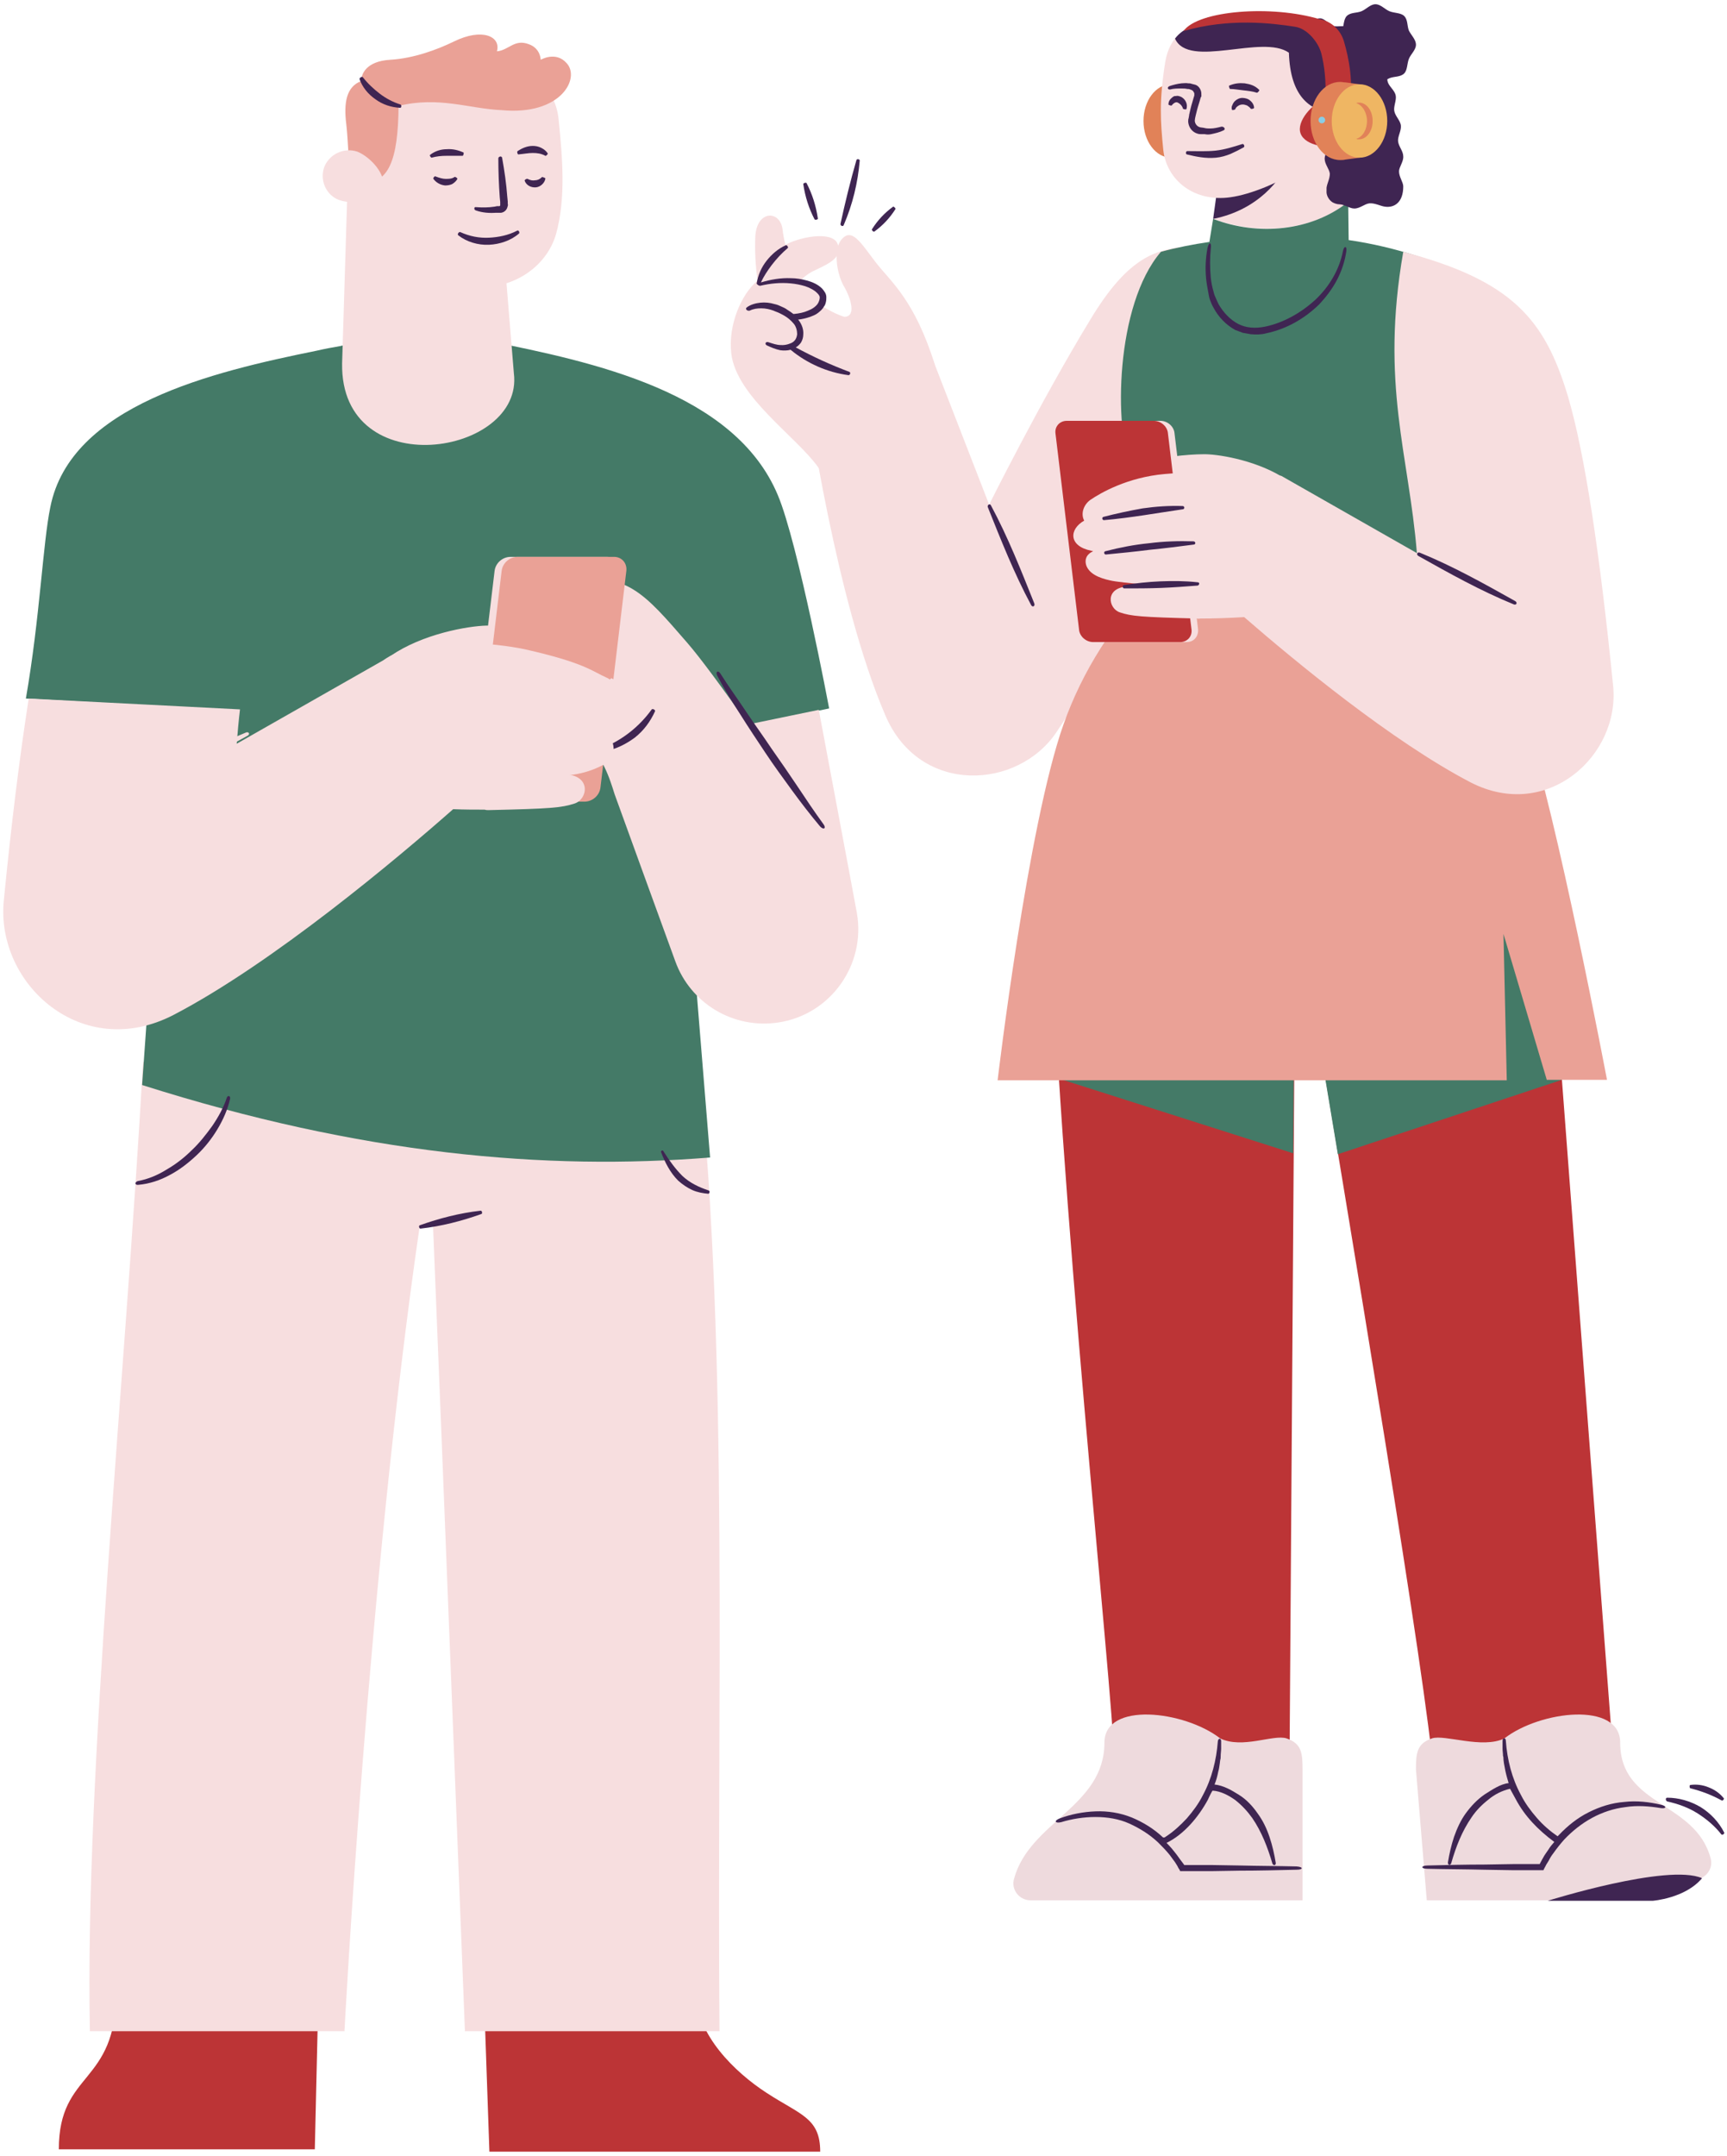 <svg viewBox="0 0 367 458" xmlns="http://www.w3.org/2000/svg">
  <path d="M243 25.7C243 21.4 245.6 17.9 248.9 17.9L251.9 17.5C252.3 17.4 252.6 17.4 253 17.4C256.5 17.4 259.3 21.1 259.3 25.7C259.3 30.3 256.5 34 253 34C252.6 34 252.3 33.9 251.9 33.9L248.9 33.5C245.6 33.5 243 30 243 25.7Z" fill="#E18258" />
  <path d="M250.6 52.5C264.7 71.9 262.6 85.9 256 101.6C251.1 113.3 240.2 131.9 224.6 155.4C216.4 167.8 195.5 169 188.2 152.1C177.6 127.6 171.6 85 171.6 85L198.2 76.3L210.2 107.2C210.2 107.2 221.1 85.3 231.7 67.9C239.4 55.1 245 53.4 250.6 52.5Z" fill="#F7DEDF" />
  <path d="M155.4 75.1C156.5 84.3 169.2 92.7 173.9 99.3C178.2 105.5 194.8 98.8 198.1 90.6C199.8 86.5 199.7 81.5 198.3 77.6H198.7C194.3 63.5 189.2 59.8 186 55.6C182.8 51.4 181 48.3 178.8 50.9C178.5 51.3 178.3 51.7 178.1 52.2C177.6 49.1 170.9 50 167.1 51.9C167 51.9 167 52 166.9 52C166.6 50.8 166.4 49.7 166.3 48.7C165.7 44.5 160.7 44.7 160.5 50.4C160.4 53 160.5 56.4 161 59.6C157.5 62.5 154.7 69.1 155.4 75.1ZM179.4 67.3C177.8 66.8 176.1 65.9 174.5 64.9C174.7 64.6 174.9 64.3 175 64C175.6 62.1 173.6 60.3 170.1 59.7C170.6 59 171.4 58.4 172.4 57.8C174.8 56.6 176.9 55.8 177.8 54.4C177.7 56.9 178.6 59.7 179.5 61.1C180.7 63.2 182.1 67.3 179.4 67.3Z" fill="#F7DEDF" />
  <path d="M222.6 171.5H222.7C224.5 143.3 247.1 111 274.8 110.6C274.9 110.6 274.9 110.6 275 110.6C275.1 110.6 275.2 110.6 275.3 110.6C289.6 111 303.1 127.2 312.8 142.8C322.3 158.1 327.9 175.5 329.2 193.5C333.1 245.3 342.6 370.1 342.6 370.1C343.6 392.9 307.2 399.7 304.7 377.3C303.1 356.9 288.1 267.7 275.3 190.7L274 379.4C273.2 400.3 238.2 400.8 236.6 370.1C234.9 343.3 223.2 233.4 222.8 176.4C222.8 175.9 222.8 175.5 222.8 175C222.8 174.7 222.8 174.4 222.8 174.2C222.6 173.4 222.6 172.5 222.6 171.5Z" fill="#BC3436" />
  <path d="M222.6 171.5H222.7C224.5 143.3 247.1 111 274.8 110.6C274.9 110.6 274.9 110.6 275 110.6C275.1 110.6 275.2 110.6 275.3 110.6C289.6 111 303.1 127.2 312.8 142.8C322.3 158.1 327.9 175.6 329.2 193.6C330 203.7 330.9 216.3 331.9 229.4L284.3 245.2C281.3 227.1 278.2 208.6 275.2 190.7L274.8 245L224.9 229.1C223.4 207.5 222.8 192.6 222.7 176.4C222.7 175.9 222.7 175.5 222.7 175C222.7 174.7 222.7 174.4 222.7 174.2C222.6 173.4 222.6 172.5 222.6 171.5Z" fill="#447A67" />
  <path d="M319.5 198.4L320.2 229.5H212C212 229.5 218.4 175.3 226 153.9C234 131.3 253.1 110.7 275.4 110.7C297.4 110.7 316.6 130.6 324.1 153.1C330.9 173.4 341.5 229.4 341.5 229.4H328.7L319.5 198.4Z" fill="#EAA196" />
  <path d="M297.8 81.7L303.2 115.8L309.2 103.4L297.8 81.7Z" fill="#3F2552" />
  <path d="M286.6 42.9C278.8 49.1 267.5 50.1 257.9 46.5L259.1 37.8L285.2 22.4L286.7 23.3V42.9H286.6Z" fill="#F7DEDF" />
  <path d="M256.9 63.3C257 63.5 257 63.6 257.1 63.8C257.1 63.6 257 63.4 256.9 63.3Z" fill="#F7DEDF" />
  <path d="M280.1 63.5L278.6 64.7L280.1 63.5Z" fill="#F7DEDF" />
  <path d="M256.2 59.6C256.2 60.8 256.5 61.9 256.8 63C256.4 61.9 256.2 60.8 256.2 59.6Z" fill="#F7DEDF" />
  <path d="M246.7 53.5C250 52.6 253.5 51.9 257 51.4L257.8 46.5C267.4 50.2 278.7 49.1 286.5 42.9L286.6 51C296.3 52.4 306.6 55.7 315.1 60.2C320.6 63.2 322.9 69.9 320.4 75.6L301.1 120.1H249L240.4 99.7C236.7 91 237 64.8 246.7 53.5Z" fill="#447A67" />
  <path d="M273.8 34.3C274.7 32.1 275.7 29.8 276.5 27.5L259 37.8L257.8 46.5C267.4 44.6 272.3 38 273.8 34.3Z" fill="#3F2552" />
  <path d="M300.9 9.5C300.9 10.6 299.8 11.5 299.4 12.5C299 13.5 299.1 14.9 298.4 15.6C297.6 16.4 296.3 16.2 295.3 16.6C294.3 17 293.4 18.1 292.3 18.1C291.2 18.1 290.3 17 289.3 16.6C288.3 16.2 286.9 16.3 286.2 15.6C285.4 14.8 285.6 13.5 285.2 12.5C284.8 11.5 283.7 10.6 283.7 9.5C283.7 8.4 284.8 7.5 285.2 6.5C285.6 5.5 285.5 4.1 286.2 3.4C287 2.6 288.3 2.8 289.3 2.4C290.3 2 291.2 0.9 292.3 0.9C293.4 0.9 294.3 2 295.3 2.4C296.3 2.8 297.7 2.7 298.4 3.4C299.2 4.2 299 5.5 299.4 6.5C299.9 7.5 300.9 8.4 300.9 9.5Z" fill="#3F2552" />
  <path d="M286.6 22.3C286.6 31.9 270.1 40.7 261.5 41.9C253.9 43 247.9 38.4 247.2 31.8C246.6 25.7 246.3 21.6 247.6 13.3C248.5 7.6 252.2 5.1 256.9 5.1H277.2C282.4 5.1 286.6 9.3 286.6 14.5V22.3Z" fill="#F7DEDF" />
  <path d="M253.1 5.7C254.5 5.2 255.8 3.7 257.3 3.7C258.7 3.7 258.7 4.6 260.2 4.6C261.6 4.6 261.6 3.7 263.1 3.7C264.5 3.7 264.5 4.6 266 4.6C267.4 4.6 267.4 3.7 268.9 3.7C270.3 3.7 270.3 4.6 271.8 4.6C273.2 4.6 273.2 3.7 274.7 3.7C276.1 3.7 276.7 4.7 277.6 4.6C278.5 4.6 279.7 3.8 280.7 3.9C281.7 4.1 282.4 5.2 283.3 5.5C284.2 5.8 285.5 5.3 286.4 5.8C287.3 6.3 287.6 7.6 288.4 8.2C289.2 8.8 290.5 8.7 291.2 9.4C291.9 10.1 291.8 11.5 292.4 12.3C293 13.1 294.3 13.5 294.7 14.3C295.1 15.2 294.6 16.4 294.9 17.4C295.2 18.4 296.4 19.2 296.6 20.3C296.8 21.3 296.1 22.6 296.3 23.6C296.5 24.7 297.6 25.6 297.7 26.7C297.8 27.8 297 29 297.1 30C297.2 31.1 298.2 32.1 298.2 33.2C298.3 34.3 297.3 35.5 297.3 36.4C297.3 37.6 298.2 38.7 298.2 39.6C298.2 43 296.3 44.2 294.3 43.9C293.4 43.8 292.2 43.1 291 43.2C290 43.3 289 44.3 287.8 44.3C286.8 44.3 285.7 43.4 284.6 43.4C284.1 43.4 283.6 43.2 283.2 43C282.4 42.5 281.8 41.5 281.9 40.5V39.9C282 39 282.6 38 282.6 36.9C282.5 35.9 281.5 34.9 281.5 33.7C281.5 32.7 282.4 31.6 282.4 30.5C282.4 29.5 281.5 28.3 281.6 27.2C281.7 26.1 282.7 25.1 282.8 24.1V24C278.3 23.3 274.2 20.5 273.9 11.2C268.3 7.2 252.6 14.7 249.7 8.2C250.6 7 251.8 6.2 253.1 5.7Z" fill="#3F2552" />
  <path d="M281.6 21.1C281.9 17.3 281.4 13.8 280.8 11.4C280.2 9 277.8 6.1 275.3 5.7C270.2 4.9 261.2 3.8 251.5 6.6C254.6 2.2 270.3 1 280.5 4.1C280.5 4.1 280.5 4.1 280.6 4.1C283 4.6 284.9 6.4 285.6 8.8C286.6 12.2 287.8 17.7 286.6 23.4C284.6 32.5 281.6 21.1 281.6 21.1Z" fill="#BC3436" />
  <path d="M288.2 24.1C289.2 26.8 287.8 29.8 285.1 30.7C282.4 31.7 277.4 31 276.4 28.4C275.4 25.8 278.9 22 281.6 21C284.3 20 287.2 21.5 288.2 24.1Z" fill="#BC3436" />
  <path d="M276.8 375.9V403.7H219C216.6 403.7 214.8 401.4 215.5 399.1C218.8 387 234.7 383.8 234.7 370.2C234.7 361.4 251.7 363.4 259.3 369.3C264 371.6 270.6 368.4 273.4 369.3C276.6 370.4 276.8 372.4 276.8 375.9Z" fill="#EEDADD" />
  <path d="M300.9 375.9L303.2 403.7H331L360 399.3C362.4 399.3 364.2 397 363.5 394.7C360.2 382.6 344.3 383.8 344.3 370.2C344.3 361.4 327.3 363.4 319.7 369.3C315 371.6 307 368.4 304.3 369.3C301.1 370.4 300.9 372.4 300.9 375.9Z" fill="#EEDADD" />
  <path d="M361.7 399C358.1 403.3 351.2 403.8 351.2 403.8H328.9C328.9 403.8 354.4 395.8 361.7 399Z" fill="#3F2552" />
  <path d="M272.3 101.2C266.3 97.6 258.4 96.4 255.6 96.5C252.8 96.5 245.2 97.1 244 98.6C242.8 100.1 245 104.1 248.9 104.6C252.8 105.1 276.9 103.9 272.3 101.2Z" fill="#F7DEDF" />
  <path d="M252.2 136.4H233.7C232.2 136.4 230.8 135.2 230.7 133.7L225.7 92.1C225.5 90.6 226.6 89.4 228.1 89.4H246.6C248.1 89.4 249.5 90.6 249.6 92.1L254.6 133.7C254.7 135.2 253.7 136.4 252.2 136.4Z" fill="#F7DEDF" />
  <path d="M250.8 136.4H232.3C230.8 136.4 229.4 135.2 229.3 133.7L224.3 92.1C224.1 90.6 225.2 89.4 226.7 89.4H245.2C246.7 89.4 248.1 90.6 248.2 92.1L253.2 133.7C253.4 135.2 252.3 136.4 250.8 136.4Z" fill="#BC3436" />
  <path d="M230.4 110.6C229.6 109.1 230.3 107.2 231.7 106.2C233.9 104.7 239.6 101.4 247.5 100.7C263.2 99.3 272.3 101.1 272.3 101.1L301.1 117.5C299.4 96.5 293.3 81.7 298.2 53.5C321.4 59.6 328.3 67.9 333.2 84.2C336.8 96.4 340 117.7 342.8 145.7C344.3 160.5 328.8 174.6 312.5 166.2C295.8 157.5 275.1 140.4 264.4 131.1C261.1 131.3 257.8 131.4 255.1 131.4C254.9 131.4 254.7 131.5 254.4 131.4C242.4 131.1 240.4 130.9 238 130.1C235.5 129.3 234.7 124.8 239.7 124.6C241.3 124.5 242.4 124.4 243.4 124.2C240.3 123.9 237.1 123.6 235.9 123.3C233.6 122.8 231.4 121.9 230.8 120C230.5 118.9 230.8 117.8 232.3 117.1C232.2 117.1 232 117 231.9 117C227 116 227.2 112.4 230.4 110.6Z" fill="#F7DEDF" />
  <path d="M284.8 17.4C285.2 17.4 285.5 17.5 285.9 17.5L288.9 17.9V33.5L285.9 33.9C285.5 34 285.2 34 284.8 34C281.3 34 278.5 30.3 278.5 25.7C278.5 21.1 281.3 17.4 284.8 17.4Z" fill="#E18258" />
  <path d="M280.9 26.2C281.287 26.2 281.6 25.887 281.6 25.5C281.6 25.113 281.287 24.8 280.9 24.8C280.514 24.8 280.2 25.113 280.2 25.5C280.2 25.887 280.514 26.2 280.9 26.2Z" fill="#8ACDE5" />
  <path d="M288.9 33.5C292.158 33.5 294.8 30.008 294.8 25.7C294.8 21.392 292.158 17.9 288.9 17.9C285.642 17.9 283 21.392 283 25.7C283 30.008 285.642 33.5 288.9 33.5Z" fill="#EFB663" />
  <path d="M290.5 25.7C290.5 23.9 289.5 22.3 288.2 21.9C288.4 21.8 288.6 21.8 288.8 21.8C290.4 21.8 291.7 23.5 291.7 25.7C291.7 27.9 290.4 29.6 288.8 29.6C288.6 29.6 288.4 29.6 288.2 29.5C289.6 29.1 290.5 27.5 290.5 25.7Z" fill="#E18258" />
  <path d="M210.6 107.4C214.2 114.1 217 121.2 219.8 128.2C220 128.8 219.4 129.1 219.1 128.5C215.5 121.8 212.7 114.7 209.9 107.7C209.8 107.2 210.4 106.9 210.6 107.4Z" fill="#3F2552" />
  <path d="M158.7 65.3C159.5 64.7 160.6 64.4 161.6 64.3C162.6 64.2 163.6 64.3 164.6 64.6C165.1 64.7 165.6 64.9 166 65.1C166.5 65.3 166.9 65.5 167.3 65.8C167.8 66.1 168.2 66.4 168.6 66.7H168.7C169.8 66.6 170.8 66.4 171.7 66C172.2 65.8 172.6 65.6 173 65.3C173.4 65 173.7 64.7 173.9 64.3C174.1 63.9 174.2 63.5 174.2 63.2C174.2 62.8 173.9 62.5 173.6 62.2C173 61.6 172 61.1 171.1 60.8C170.1 60.5 169.1 60.3 168 60.2C165.9 60 163.7 60.2 161.6 60.7C161.3 60.8 160.7 60.3 160.8 60.2C161.1 58.4 161.8 56.8 162.9 55.4C164 54 165.4 52.8 167 52.1C167.2 52 167.6 52.5 167.4 52.7C166.1 53.8 165 55 164 56.3C163.1 57.5 162.3 58.7 161.7 60C163.7 59.4 165.9 59 168.1 59.1C169.2 59.1 170.4 59.3 171.5 59.6C172.6 59.9 173.8 60.4 174.7 61.3C174.9 61.5 175.1 61.8 175.3 62.1C175.5 62.4 175.6 62.8 175.6 63.1C175.6 63.5 175.6 63.8 175.5 64.2C175.4 64.6 175.3 64.9 175.1 65.1C174.8 65.7 174.3 66.1 173.8 66.5C173.3 66.9 172.7 67.1 172.2 67.3C171.3 67.6 170.5 67.8 169.6 67.9C169.6 67.9 169.6 67.9 169.7 68C170.4 68.9 170.8 70 170.7 71.1C170.7 71.7 170.5 72.3 170.2 72.8C169.9 73.2 169.5 73.6 169.1 73.8C172.8 75.8 176.5 77.5 180.5 79C180.8 79.1 180.7 79.7 180.3 79.7C175.8 79.1 171.5 77.2 168 74.3C167.3 74.5 166.5 74.5 165.8 74.4C164.8 74.2 163.9 73.8 163 73.4C162.4 73.1 162.7 72.5 163.3 72.7C164.2 73 165.1 73.3 165.9 73.3C167.1 73.4 168.1 72.9 168.3 72.8C169 72.4 169.3 71.8 169.4 71C169.4 70.3 169.2 69.4 168.7 68.8C167.4 67.2 165.9 66.7 165.6 66.5C165.2 66.3 164.8 66.2 164.4 66C163.6 65.7 162.7 65.5 161.8 65.5C160.9 65.5 160.1 65.6 159.3 66C158.7 66.1 158.3 65.6 158.7 65.3Z" fill="#3F2552" />
  <path d="M265.8 71C265.2 70.9 264.7 70.8 264.1 70.7C263.6 70.5 263 70.3 262.5 70.1C260.5 69 258.9 67.3 257.9 65.4C257.6 64.9 257.4 64.4 257.2 63.9C257 63.4 256.9 62.9 256.8 62.3C256.6 61.2 256.4 60.2 256.3 59.1C256.1 57 256.2 54.8 256.6 52.7C256.9 51.3 257.5 51.4 257.3 52.8C257.1 54.8 257.1 56.9 257.3 59C257.4 60 257.6 61 257.9 62C258 62.5 258.2 63 258.4 63.4C258.6 63.9 258.8 64.3 259 64.7C260 66.4 261.4 67.9 263.1 68.8C264.8 69.7 266.8 69.8 268.8 69.4C272.7 68.6 276.4 66.5 279.4 63.8C282.4 61 284.6 57.4 285.4 53.3C285.6 52.2 286.3 52.2 286.1 53.4C285.8 55.5 285.1 57.6 284.1 59.5C283.1 61.4 281.8 63.1 280.3 64.7C277.2 67.7 273.4 69.9 269.1 70.8C268 71.1 266.9 71.1 265.8 71Z" fill="#3F2552" />
  <path d="M263.1 22.5C262.8 22.7 262.6 22.9 262.5 23.2C262.5 23.3 261.8 23.5 261.8 23.3C261.7 23 261.7 22.6 261.9 22.3C262 22 262.2 21.7 262.4 21.5C262.8 21.1 263.4 20.8 264 20.8C264.6 20.8 265.3 21 265.7 21.4C266.2 21.8 266.5 22.4 266.5 22.9C266.5 23.1 265.9 23.2 265.8 23.1C265.6 22.8 265.3 22.6 265 22.4C264.7 22.3 264.4 22.2 264.1 22.2C263.7 22.2 263.4 22.3 263.1 22.5Z" fill="#3F2552" />
  <path d="M251.4 23.1C251.2 22.4 250.7 22 250.3 21.8C250.1 21.7 249.9 21.7 249.7 21.8C249.5 21.9 249.2 22.1 249 22.4C248.9 22.5 248.3 22.3 248.3 22.2C248.3 21.7 248.5 21.2 249 20.8C249.1 20.7 249.2 20.6 249.4 20.5C249.5 20.4 249.7 20.4 249.9 20.4C250.2 20.3 250.5 20.4 250.8 20.5C251.9 20.9 252.5 22.2 252.1 23.2C252.1 23.3 251.4 23.2 251.4 23.1Z" fill="#3F2552" />
  <path d="M260 27.7C259.2 28.1 258.3 28.3 257.4 28.5C256.9 28.6 256.5 28.6 256 28.5H255.3C255.1 28.5 254.8 28.5 254.5 28.4C253.4 28.1 252.6 27.1 252.5 25.9C252.5 25.6 252.5 25.3 252.6 25.1C252.6 24.9 252.7 24.7 252.7 24.4C252.8 24 252.9 23.5 253 23.1C253.2 22.2 253.5 21.4 253.7 20.6L253.8 20.3C253.8 20.2 253.8 20.2 253.8 20.2V20.1C253.8 20 253.8 19.9 253.8 19.8C253.7 19.6 253.6 19.4 253.4 19.2C253.3 19.2 253.3 19.2 253.2 19.1L252.9 19C252.7 18.9 252.5 18.9 252.3 18.9C251.9 18.8 251.5 18.8 251.1 18.8C250.3 18.8 249.4 18.8 248.7 19C248.2 19.1 247.9 18.6 248.5 18.3C249.4 18 250.2 17.8 251.1 17.7C251.5 17.7 252 17.6 252.5 17.7C252.7 17.7 253 17.7 253.2 17.8L253.6 17.9C253.7 17.9 253.9 18 254 18C254.6 18.2 255 18.7 255.2 19.3C255.3 19.6 255.3 19.9 255.3 20.2C255.3 20.3 255.3 20.4 255.3 20.4C255.3 20.5 255.3 20.6 255.2 20.6L255.1 20.9C254.9 21.7 254.6 22.5 254.4 23.3C254.3 23.7 254.2 24.1 254.1 24.5C254 24.9 253.9 25.4 253.9 25.6C253.9 26.2 254.3 26.8 254.9 27C255.1 27.1 255.7 27.1 256 27.2C256.4 27.3 256.8 27.3 257.2 27.3C258 27.3 258.8 27.1 259.6 26.9C260.2 26.9 260.5 27.5 260 27.7Z" fill="#3F2552" />
  <path d="M267.1 19.7C266.2 19.4 265.2 19.3 264.3 19.2C263.3 19.1 262.3 18.9 261.4 18.9C261.3 18.9 261.1 18.3 261.2 18.2C262.3 17.7 263.4 17.6 264.5 17.7C265.1 17.8 265.6 17.9 266.1 18.1C266.6 18.3 267.1 18.6 267.6 19.1C267.7 19.2 267.3 19.7 267.1 19.7Z" fill="#3F2552" />
  <path d="M225.2 386.3C227.6 385.4 230.2 384.9 232.8 384.8C235.4 384.7 238 385.1 240.5 386.1C242.9 387.1 245.2 388.5 247.1 390.3C247.2 390.4 247.5 390.4 247.7 390.2C249.4 389.1 250.9 387.7 252.2 386.3C253.5 384.8 254.7 383.2 255.6 381.4C257.5 377.9 258.5 373.9 258.8 369.9C258.9 369.2 259.5 369.2 259.5 369.9V371.5C259.5 372 259.4 372.5 259.4 373.1C259.4 373.4 259.4 373.6 259.3 373.9L259.2 374.7C259.1 375.2 259.1 375.7 258.9 376.3C258.7 377.3 258.5 378.1 258.1 379.1C260 379.3 261.7 380.3 263.3 381.3C264.9 382.3 266.2 383.7 267.3 385.3C268.4 386.8 269.2 388.5 269.8 390.3C270.4 392.1 270.8 393.9 271.1 395.7C271.2 396.3 270.6 396.4 270.4 395.9C269.4 392.5 268.1 389.1 266.1 386.2C265.1 384.8 263.9 383.5 262.5 382.4C261.1 381.4 259.4 380.5 257.7 380.4C257.6 380.4 257 381.6 256.7 382.3C254.7 386 251.6 389.7 247.9 391.5C247.9 391.5 248.9 392.5 249.5 393.3C249.9 393.8 250.3 394.3 250.7 394.9C250.9 395.2 251.1 395.4 251.3 395.7C251.4 395.8 251.5 396 251.6 396.1C251.7 396.2 251.6 396.2 251.6 396.2H257.3L263.4 396.3C267.4 396.4 271.5 396.4 275.5 396.5C277 396.6 277 397.2 275.5 397.2C271.5 397.3 267.4 397.4 263.4 397.4L257.3 397.5H250.8L250.6 397.1C250.5 397 250.4 396.8 250.4 396.8L250.2 396.4C250 396.1 249.9 395.9 249.7 395.6C249.3 395.1 249 394.6 248.6 394.1C247.8 393.1 247 392.3 246.1 391.4C244.3 389.7 242.2 388.4 240 387.4C237.8 386.4 235.3 386 232.8 386C230.3 386 227.8 386.4 225.5 387.1C224.2 387.4 223.9 386.8 225.2 386.3Z" fill="#3F2552" />
  <path d="M303.4 396.3C307.4 396.2 311.5 396.1 315.5 396.1L321.6 396H327.2L327.4 395.6C327.6 395.3 327.7 395 327.9 394.7C328.2 394.1 328.6 393.6 329 393C329.5 392.2 329.7 392 330.3 391.3C326.8 388.7 324 385.8 322.1 382.2C321.7 381.5 320.9 380 320.9 380C319.2 380.4 317.6 381.2 316.3 382.3C314.9 383.4 313.7 384.6 312.7 386.1C310.7 389 309.4 392.3 308.4 395.8C308.2 396.4 307.6 396.2 307.7 395.6C308 393.8 308.4 392 309 390.2C309.6 388.5 310.4 386.7 311.5 385.2C312.6 383.7 313.9 382.3 315.5 381.2C317.1 380.2 318.8 379 320.6 378.8C320.6 378.8 320.1 377.2 319.9 376.2C319.8 375.7 319.7 375.2 319.6 374.6L319.5 373.8C319.5 373.5 319.5 373.3 319.4 373C319.4 372.5 319.3 372 319.3 371.4V369.8C319.3 369.1 320 369.1 320 369.8C320.3 373.9 321.3 377.8 323.2 381.3C324.1 383.1 325.3 384.7 326.6 386.2C327.9 387.7 329.4 389 331 390.1C331.1 390 331.2 389.9 331.3 389.8C333.1 387.9 335.2 386.2 337.6 385C340 383.8 342.5 383 345.2 382.8C347.8 382.5 350.5 382.8 353 383.4C354.3 383.7 354.1 384.3 352.9 384.1C350.4 383.7 347.9 383.5 345.4 383.9C342.9 384.2 340.5 385 338.3 386.2C336.1 387.4 334.1 389 332.4 390.8C331.6 391.7 330.8 392.7 330.1 393.7C329.7 394.2 329.4 394.7 329.1 395.3C328.9 395.6 328.8 395.8 328.6 396.1L328.4 396.5C328.3 396.7 328.1 397 328 397.3H321.5L315.4 397.2C311.4 397.1 307.3 397.1 303.3 397C301.9 397 301.9 396.3 303.4 396.3Z" fill="#3F2552" />
  <path d="M261.5 32.7C260.5 33.1 259.5 33.4 258.4 33.5C256.2 33.7 254.2 33.3 252.2 32.8C251.9 32.7 252 32.1 252.3 32.1C254.4 32.1 256.4 32.2 258.3 32C260.2 31.8 262.1 31.2 264 30.6C264.3 30.5 264.6 31.1 264.3 31.3C263.4 31.8 262.4 32.3 261.5 32.7Z" fill="#3F2552" />
  <path d="M301.7 117.4C308.8 120.3 315.4 124 322 127.7C322.5 128 322.3 128.6 321.7 128.4C314.6 125.5 308 121.8 301.4 118.1C300.9 117.8 301.2 117.2 301.7 117.4Z" fill="#3F2552" />
  <path d="M234.9 117.1C238 116.3 241.1 115.7 244.2 115.4C247.3 115 250.5 114.9 253.6 115C254.1 115 254.2 115.7 253.6 115.7C250.5 116.1 247.4 116.5 244.3 116.8C241.2 117.2 238.1 117.5 235 117.8C234.6 117.8 234.5 117.2 234.9 117.1Z" fill="#3F2552" />
  <path d="M251.3 107.5C251.8 107.5 251.8 108.2 251.3 108.2C245.8 109 240.3 110 234.6 110.5C234.2 110.5 234.1 109.9 234.5 109.8C237.2 109.1 240 108.5 242.8 108C245.6 107.6 248.5 107.4 251.3 107.5Z" fill="#3F2552" />
  <path d="M254.5 124.4C251.9 124.6 249.3 124.8 246.7 124.9C244.1 125 241.5 125 238.9 125C238.5 125 238.5 124.3 238.8 124.3C241.4 123.9 244 123.6 246.6 123.5C249.2 123.4 251.8 123.4 254.5 123.7C255 123.7 254.9 124.3 254.5 124.4Z" fill="#3F2552" />
  <path d="M178.6 47.6C179.6 43 180.7 38.5 182 34C182.1 33.7 182.7 33.8 182.7 34.1C182.3 38.8 181.2 43.4 179.3 47.8C179.2 48.2 178.6 48 178.6 47.6Z" fill="#3F2552" />
  <path d="M173.1 46.6C171.9 44.3 171.1 41.8 170.7 39.1C170.7 38.9 171.3 38.7 171.4 38.9C172.6 41.2 173.4 43.7 173.8 46.4C173.9 46.6 173.3 46.8 173.1 46.6Z" fill="#3F2552" />
  <path d="M189.8 43.9C189.9 43.8 190.4 44.3 190.3 44.4C189.1 46.3 187.6 47.9 185.8 49.2C185.6 49.3 185.2 48.9 185.3 48.7C186.5 46.8 188 45.2 189.8 43.9Z" fill="#3F2552" />
  <path d="M354.3 381.9C356.7 381.9 359.2 382.6 361.4 383.9C363.5 385.2 365.3 387.1 366.4 389.3C366.5 389.6 366 389.9 365.8 389.7C364.4 387.9 362.6 386.4 360.7 385.2C358.8 384 356.6 383.2 354.3 382.7C353.9 382.5 353.9 381.9 354.3 381.9Z" fill="#3F2552" />
  <path d="M365.9 382.5C363.7 381.3 361.6 380.5 359.2 379.9C359 379.8 359 379.2 359.2 379.2C360.5 379 361.9 379.2 363.1 379.7C364.4 380.2 365.5 381 366.3 382C366.5 382.1 366.1 382.6 365.9 382.5Z" fill="#3F2552" />
  <path d="M102.8 422.6L104 457.1H174.3C174.3 449.9 170.1 449.3 162.9 444.6C156.1 440.2 148 432.2 148 423.7C141.7 397.6 102.8 396.6 102.8 422.6Z" fill="#BC3436" />
  <path d="M67.7 422.1L66.9 456.6H12.5C12.5 439.8 24.7 443.1 24.7 423.2C28.8 391.3 67.7 394.5 67.7 422.1Z" fill="#BC3436" />
  <path d="M73.2 431.5H19.1C18 376.5 26.6 293.6 30.4 225.6L148.5 226C154.9 287.7 152.3 363.2 152.9 431.5H98.8C98.8 431.5 93.8 303.4 92 259.8L89.2 260.4C78.2 335.9 73.2 431.5 73.2 431.5Z" fill="#F7DEDF" />
  <path d="M5.5 148.4C8.5 131.1 9.1 115.4 10.7 107.7C15 86.1 45.1 79 67.3 74.5C69 74.1 70.7 73.8 72.4 73.5C72.5 73.5 72.7 73.4 72.8 73.4C83 71.6 93.2 71.5 103.4 73.1C103.5 72.9 103.5 72.6 103.6 72.4C126 76.9 156.1 83.2 165.3 105.2C169.6 115.4 176.2 150.5 176.2 150.5L143.7 157.3L150.9 245.9C115.9 248.7 76.8 245.3 30.2 230.5L35.9 150.1L5.5 148.4Z" fill="#447A67" />
  <path d="M121.2 123.6C133 121.3 136.9 126 146 136.5C148.8 139.7 153.7 146.4 159 153.9L174 150.8L180.5 185.4L182.1 194C184 205 176.5 215.5 165.5 217.2C155.8 218.7 146.7 213.1 143.5 204.2C143 202.9 130.6 168.7 130.6 168.7C129.7 165.8 127.7 159.3 124.6 159.3L111.5 156.8C111.7 156.8 104.4 126.5 121.2 123.6Z" fill="#F7DEDF" />
  <path d="M128.5 159.6C130.8 159.2 133 158.1 134.9 156.7C136.8 155.2 138.2 153.3 139.2 151.1C139.3 150.8 138.7 150.5 138.5 150.7C135.9 154.3 132.4 157.1 128.3 158.8C127.9 159 128.1 159.7 128.5 159.6Z" fill="#3F2552" />
  <path d="M84.3 138.5C91.4 134.2 100.8 132.8 104.1 132.9C107.4 132.9 116.4 133.6 117.9 135.4C119.4 137.2 116.7 141.6 112.1 142.6C83.7 148.8 79 141.7 84.3 138.5Z" fill="#F7DEDF" />
  <path d="M102.2 170.3H122.7C124.4 170.3 125.9 169 126.1 167.3L131.6 121.3C131.8 119.6 130.6 118.3 129 118.3H108.5C106.8 118.3 105.3 119.6 105.1 121.3L99.6 167.3C99.4 169 100.5 170.3 102.2 170.3Z" fill="#F7DEDF" />
  <path d="M103.7 170.3H124.2C125.9 170.3 127.4 169 127.6 167.3L133.1 121.3C133.3 119.6 132.1 118.3 130.5 118.3H110C108.3 118.3 106.8 119.6 106.6 121.3L101.1 167.3C100.9 169 102 170.3 103.7 170.3Z" fill="#EAA196" />
  <path d="M0.8 191.4C2.4 175 4.2 160.6 6.1 148.4L51 150.7C50.7 153.2 50.5 155.6 50.3 158L81.4 140.3C82.4 139.6 83.5 139 84.5 138.5C91.8 135.4 105.1 136.6 111.4 137.9C124.3 140.8 125.8 142.6 129 144C130.8 144.8 131.4 147.2 130.5 148.9C134 150.8 134.2 154.8 128.9 156C128.7 156 128.6 156.1 128.4 156.1C130.1 156.9 130.5 158.1 130.1 159.3C129.4 161.4 127 162.4 124.4 163C123 163.3 119.5 163.7 116.1 164C117.2 164.2 118.5 164.4 120.2 164.5C125.7 164.8 124.9 169.8 122.1 170.7C119.3 171.6 117.1 171.8 103.8 172.1C103.5 172.1 103.3 172.1 103 172C101 172 98.7 172 96.3 171.9C84.5 182.3 58 204.6 36.9 215.6C17.4 225.7 -0.9 209 0.8 191.4Z" fill="#F7DEDF" />
  <path d="M26.7 168.9C35.6 165.2 44.2 161 52.6 156.3C53.2 156 52.9 155.4 52.3 155.6C43.4 159.3 34.8 163.5 26.4 168.2C25.7 168.6 25.9 169.2 26.7 168.9Z" fill="#F7DEDF" />
  <path d="M103.4 163.4C106.3 163.1 109.3 163.1 112.2 163.1C113.8 163.2 120.8 163.1 122.6 162.8C124.5 162.4 126.4 161.9 128.1 161C128.8 160.6 129.3 159.8 129.5 159C129.7 158.2 129.3 157.3 128.7 156.8C128.6 156.8 128.6 156.7 128.6 156.7C128.2 156.8 127.8 156.8 127.3 156.8C126.7 156.8 126 156.8 125.4 156.8C125.3 156.8 125.3 156.8 125.2 156.8C125 156.8 124.9 156.8 124.7 156.8C124.1 156.8 123.4 156.7 122.8 156.7C121.6 156.6 116.3 155.9 114.8 155.7C111.4 155.3 107.9 154.9 104.4 154.5C103.8 154.4 103.8 153.8 104.4 153.7C107.9 153.6 111.4 153.8 114.9 154.2C117.1 154.5 125.7 155.4 127.1 155.3C128.5 155.2 129.9 155 130.8 154.2C131.2 153.8 131.6 153.3 131.6 152.9C131.7 152.4 131.5 151.9 131.1 151.4C130.4 150.5 129 150.1 127.6 149.6C126.2 149.1 112.3 146.8 106.9 146.1C106.4 146 106.4 145.4 106.9 145.3C110.1 145.2 113.2 145.5 116.3 146C118.7 146.4 126.4 147.9 127.9 148.3C128.4 148.5 129 148.6 129.5 148.8C129.9 148.3 130.2 147.7 130.2 147.1C130.3 146.3 130.1 145.5 129.5 144.7C129.4 144.6 129.8 144 130 144.1C131.1 144.6 131.9 146 131.7 147.3C131.6 148.1 131.2 148.8 130.6 149.3C131.1 149.6 131.6 149.9 132 150.4C132.6 151 133 152 132.9 153C132.8 154 132.2 154.8 131.6 155.4C130.9 156 130.1 156.3 129.3 156.5C130.1 157.1 130.4 158.2 130.4 159.2C130.3 160.4 129.7 161.5 128.7 162.2C126.8 163.3 124.8 164 122.8 164.4C122.2 164.5 121.6 164.6 121 164.7C120.9 164.8 119.7 164.9 119.1 164.9C117.7 165 116.3 165 114.9 164.9C113.9 164.9 112.9 164.9 112 164.8C109.1 164.7 106.2 164.5 103.3 164.3C103 164.1 102.9 163.5 103.4 163.4Z" fill="#F7DEDF" />
  <path d="M74 34.8C74 34.8 72.7 77.1 72.7 77.2C72.3 103 111.4 96.8 109.2 79.3L107.2 54.9L74 34.8Z" fill="#F7DEDF" />
  <path d="M85.9 42L107.1 54.9L108.3 69.7C93.6 66.8 87.6 54.4 85.9 42Z" fill="#F7DEDF" />
  <path d="M74 34.8C73.8 47.2 87.6 59.1 98.7 60.8C108.5 62.3 116.2 56.8 118.2 49.6C120.2 42.2 119.6 34 118.7 25.3C118 17.9 111.1 13 105 12.9L86.4 12.7C79.7 12.6 74.2 18 74.1 24.7L74 34.8Z" fill="#F7DEDF" />
  <path d="M76.8 17.2C76.7 15.8 77.8 13 82.9 12.7C88 12.4 93 10.5 96.5 8.8C102.4 5.9 106.5 7.7 105.6 10.9C108.1 10.7 109.3 8.2 112.4 9.4C114.9 10.3 114.9 12.7 114.9 12.7C114.9 12.7 118.1 10.8 120.4 13.4C123.4 16.6 119.2 24.6 106.6 23.4C99.7 23.1 93.3 20.4 84.7 22.5C84.6 34.1 82.6 39.1 76.7 39C74.9 39 75.8 37.9 74.1 36.2C74 35.7 74 35.2 74 34.7V31.8C73.9 30.2 73.8 28.3 73.6 26.5C73 21.8 73.6 18.4 76.8 17.2Z" fill="#EAA196" />
  <path d="M85.1 22.2C83.5 21.7 82 20.9 80.7 19.9C79.4 18.9 78.2 17.8 77.1 16.4C76.9 16.2 76.4 16.5 76.4 16.8C77 18.5 78.2 20 79.8 21.1C81.3 22.2 83.1 22.8 85 22.9C85.3 23 85.4 22.3 85.1 22.2Z" fill="#3F2552" />
  <path d="M68.9 35.5C67.9 38.3 69.3 41.5 72.1 42.5C74.9 43.5 80.3 42.9 81.3 40C82.3 37.2 78.7 33.3 75.9 32.2C73.1 31.3 70 32.7 68.9 35.5Z" fill="#F7DEDF" />
  <path d="M71.7 36C72.2 35.9 72.8 36 73.4 36.1C74 36.2 74.5 36.4 75 36.7C76 37.2 76.9 37.9 77.7 38.9C77.8 39 78.4 38.8 78.4 38.6C77.8 35.8 74.2 33.8 71.4 35.3C71.1 35.6 71.5 36.1 71.7 36Z" fill="#F7DEDF" />
  <path d="M75.4 36.2C73.9 36.3 72.5 37.3 71.8 38.7L75.4 36.2Z" fill="#F7DEDF" />
  <path d="M91.7 33.5C92.8 33.2 93.8 33.1 94.9 33.1C96 33.1 97.1 33.1 98.3 33.1C98.5 33.1 98.6 32.4 98.5 32.4C97.4 31.9 96.2 31.6 94.9 31.7C93.7 31.7 92.4 32.1 91.4 32.9C91.2 33 91.6 33.5 91.7 33.5Z" fill="#3F2552" />
  <path d="M110.2 32.8C111.3 32.7 112.3 32.5 113.2 32.5C114.1 32.5 115 32.6 115.9 33.1C116 33.2 116.5 32.7 116.4 32.6C116.1 32.1 115.6 31.7 115 31.4C114.4 31.1 113.8 31 113.2 31C112 31 110.9 31.5 110 32.1C109.8 32.2 110 32.9 110.2 32.8Z" fill="#3F2552" />
  <path d="M101.1 44.7C102.5 45.2 104 45.3 105.4 45.2H105.9H106.2H106.3C106.4 45.2 106.4 45.2 106.5 45.2C107.1 45.1 107.6 44.7 107.8 44.1C107.9 43.8 108 43.5 107.9 43.3V42.8L107.8 41.8C107.6 39 107.2 36.3 106.7 33.5C106.6 33.1 106 33.2 105.9 33.6C105.9 36.4 106 39.1 106.2 41.9L106.3 42.9V43.4C106.3 43.5 106.3 43.5 106.3 43.6C106.3 43.7 106.2 43.8 106.1 43.8H106H105.9H105.6L105.1 43.9C103.8 44.1 102.5 44.1 101.1 44C100.8 43.9 100.6 44.5 101.1 44.7Z" fill="#3F2552" />
  <path d="M97.4 50C99.2 51.4 101.6 52.1 103.9 52C106.2 51.9 108.6 51.1 110.3 49.6C110.5 49.4 110.2 48.8 109.9 49C108 50 105.9 50.4 103.9 50.5C101.8 50.6 99.8 50.2 97.8 49.3C97.5 49.2 97.1 49.8 97.4 50Z" fill="#3F2552" />
  <path d="M92.1 38C92.6 38.7 93.5 39.3 94.6 39.4C95.1 39.4 95.7 39.3 96.1 39.1C96.6 38.8 97 38.4 97.2 38C97.2 37.8 96.7 37.5 96.6 37.6C96 38 95.4 38 94.7 38C94.1 38 93.4 37.8 92.6 37.5C92.4 37.3 92 37.8 92.1 38Z" fill="#3F2552" />
  <path d="M111.5 38.4C111.8 39.3 112.8 39.9 113.9 39.8C114.9 39.7 115.8 38.8 115.9 37.9C115.9 37.8 115.3 37.6 115.2 37.6C114.7 38.1 114.2 38.3 113.7 38.3C113.2 38.4 112.7 38.3 112.1 38C112 37.9 111.4 38.2 111.5 38.4Z" fill="#3F2552" />
  <path d="M29.4 251.7C31.8 251.5 34.1 250.7 36.1 249.6C38.2 248.5 40.1 247 41.8 245.4C43.5 243.8 45 241.9 46.2 239.9C47.4 237.9 48.4 235.7 48.9 233.4C49 232.8 48.4 232.6 48.2 233.2C47.5 235.3 46.4 237.3 45.1 239.2C43.8 241 42.4 242.8 40.8 244.3C39.2 245.9 37.4 247.3 35.5 248.4C33.6 249.6 31.5 250.5 29.3 250.9C28.6 251.1 28.6 251.8 29.4 251.7Z" fill="#3F2552" />
  <path d="M140.5 244.8C141.3 246.9 142.4 249.1 144.1 250.8C145 251.6 146 252.3 147.1 252.8C148.2 253.3 149.4 253.5 150.5 253.6C150.8 253.6 150.9 253 150.6 252.9C148.5 252.2 146.6 251.3 145 249.8C143.5 248.3 142.2 246.5 141 244.6C140.9 244.2 140.3 244.5 140.5 244.8Z" fill="#3F2552" />
  <path d="M175 175.1C173.1 172.5 171.3 169.8 169.5 167.1C167.7 164.4 165.9 161.8 164 159.1C162.2 156.4 160.3 153.8 158.5 151.1C156.7 148.4 154.8 145.8 153.1 143.1C152.6 142.3 152 142.7 152.4 143.5C153.9 146.4 155.6 149.1 157.4 151.9C159.1 154.6 160.9 157.3 162.7 160C164.5 162.7 166.4 165.3 168.3 167.9C170.2 170.5 172.2 173.1 174.3 175.6C175.1 176.4 175.6 175.9 175 175.1Z" fill="#3F2552" />
  <path d="M102.1 257.2C97.7 257.7 93.4 258.8 89.2 260.3C88.9 260.4 89.1 261.1 89.4 261C93.8 260.5 98.1 259.4 102.3 257.9C102.6 257.8 102.4 257.1 102.1 257.2Z" fill="#3F2552" />
</svg>
  
